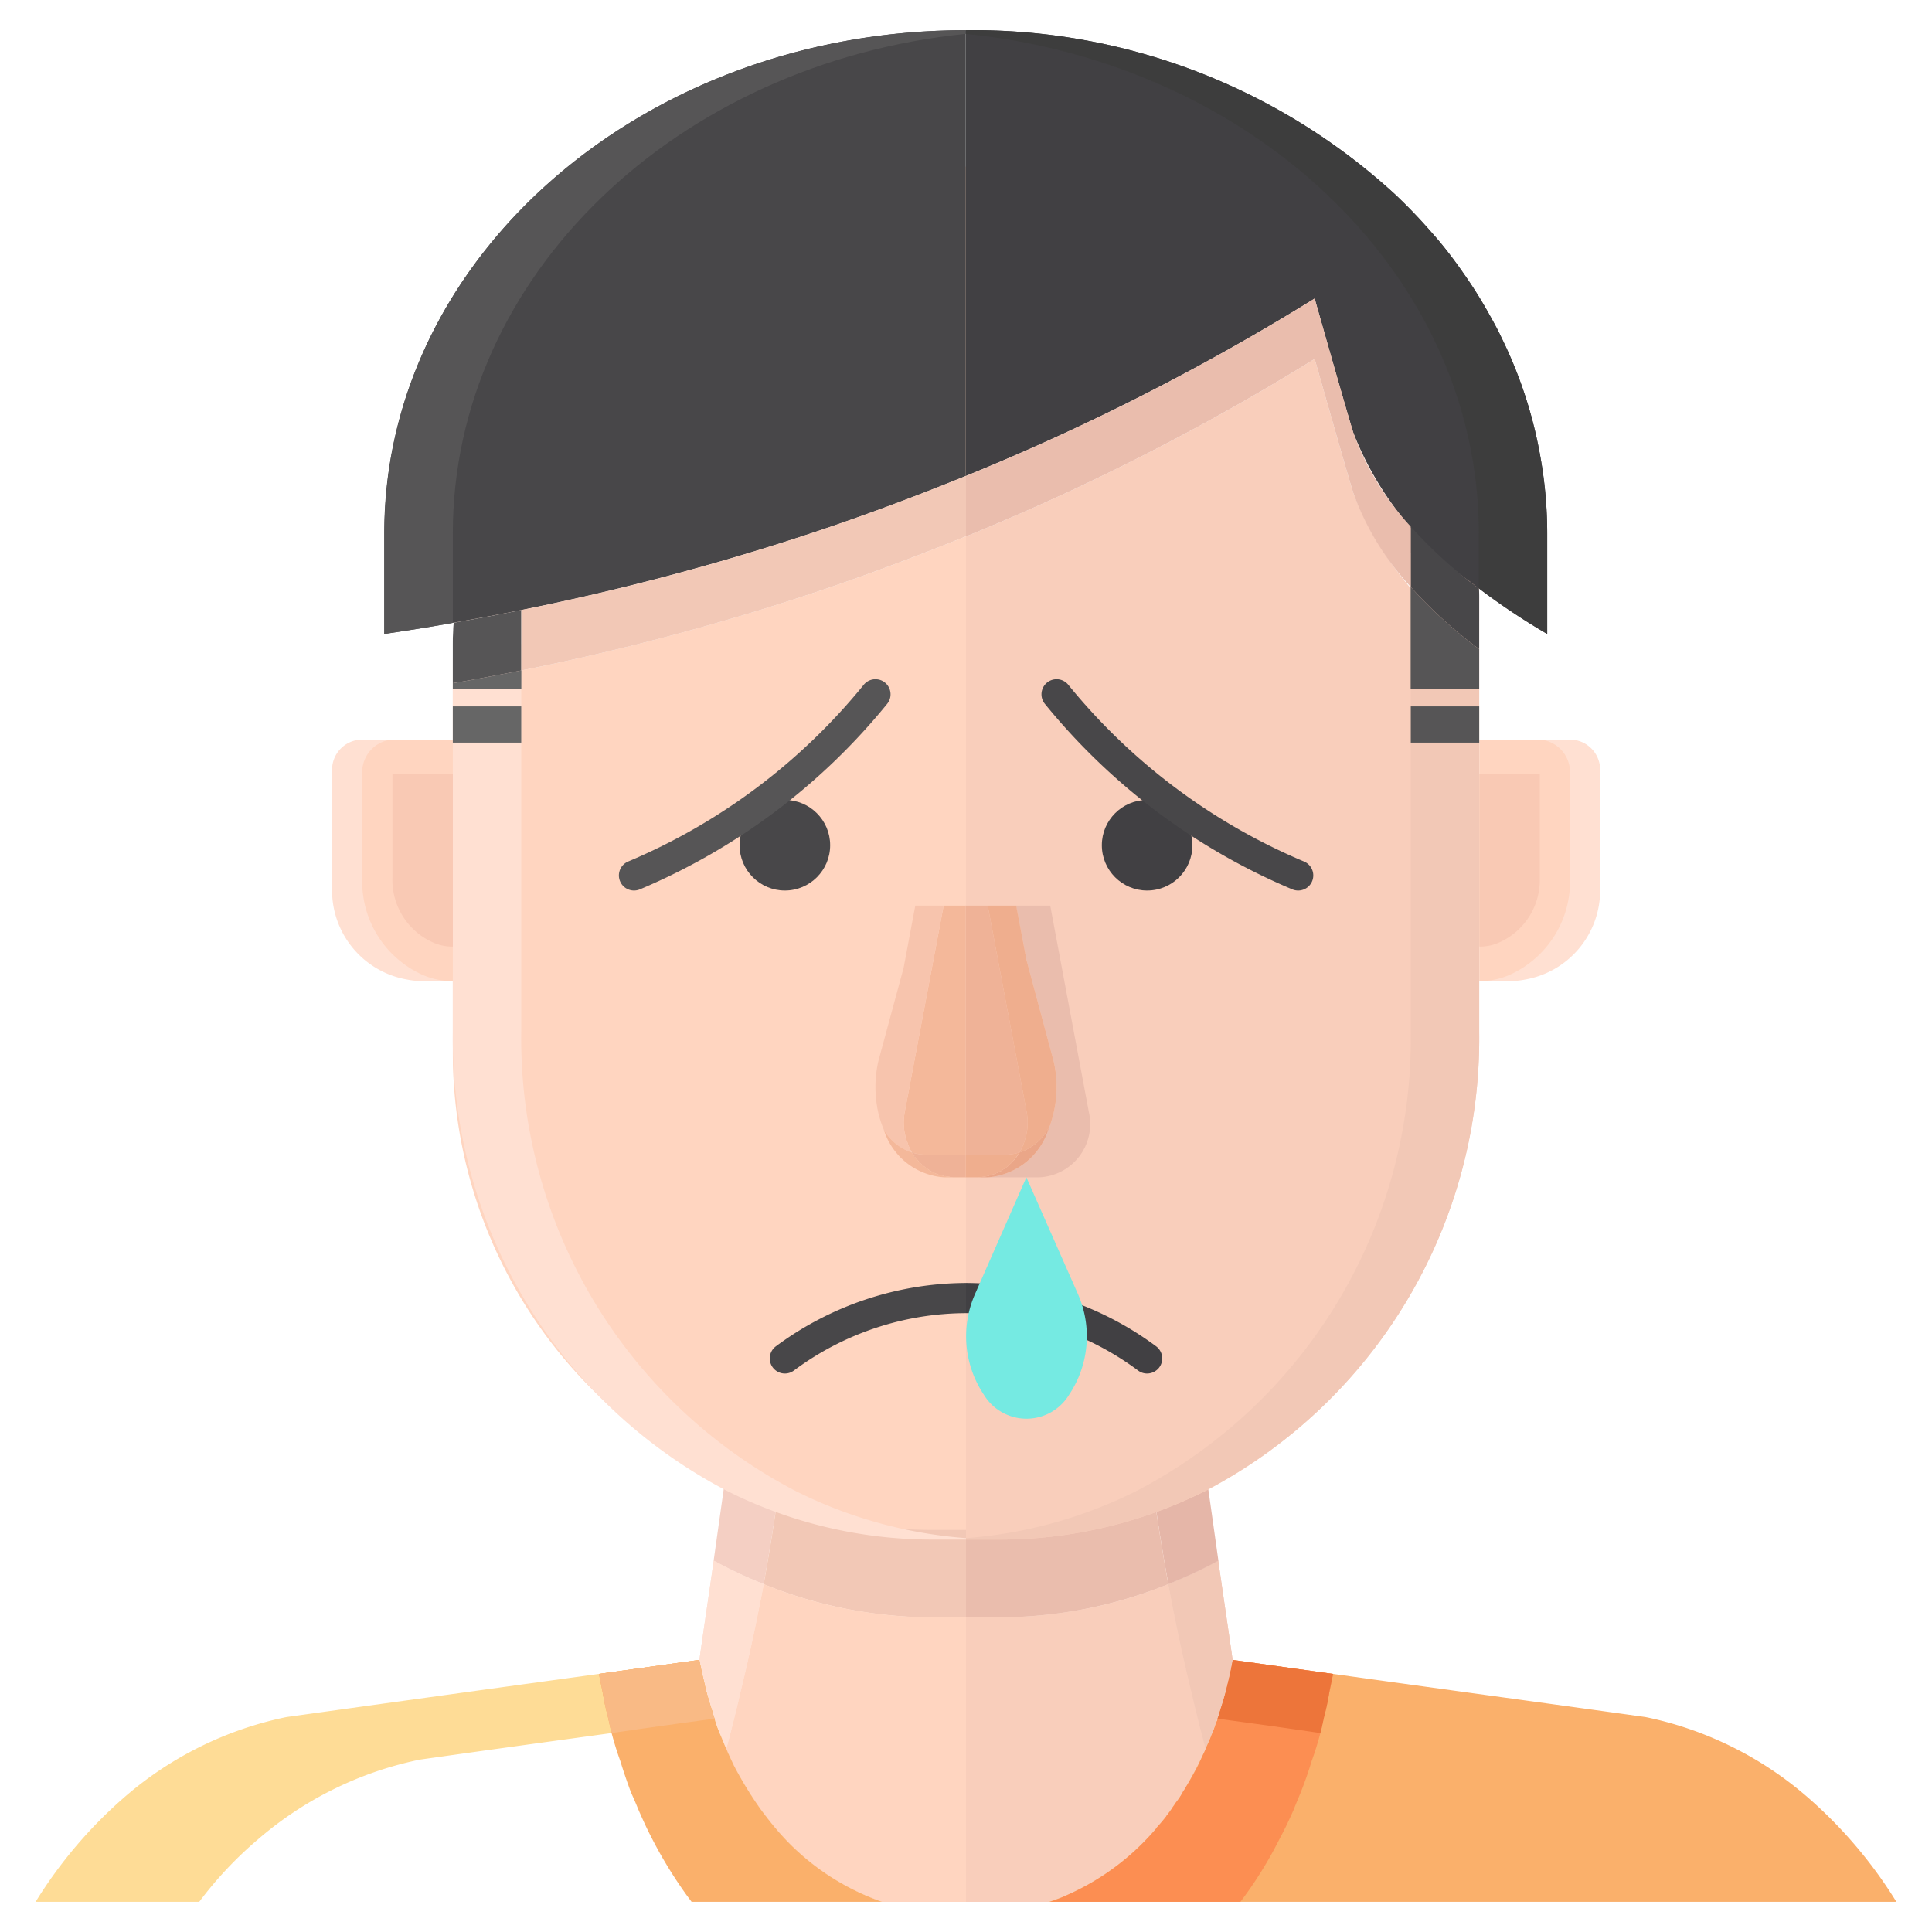 <?xml version="1.0" encoding="UTF-8" standalone="no"?>
<svg
   xmlns:dc="http://purl.org/dc/elements/1.1/"
   xmlns:cc="http://creativecommons.org/ns#"
   xmlns:rdf="http://www.w3.org/1999/02/22-rdf-syntax-ns#"
   xmlns:svg="http://www.w3.org/2000/svg"
   xmlns="http://www.w3.org/2000/svg"
   xmlns:sodipodi="http://sodipodi.sourceforge.net/DTD/sodipodi-0.dtd"
   xmlns:inkscape="http://www.inkscape.org/namespaces/inkscape"
   viewBox="0 0 64 64"
   version="1.1"
   id="svg167"
   sodipodi:docname="svg8.svg"
   inkscape:version="0.92.5 (2060ec1f9f, 2020-04-08)">
  <defs
     id="defs171" />
  <sodipodi:namedview
     pagecolor="#ffffff"
     bordercolor="#666666"
     borderopacity="1"
     objecttolerance="10"
     gridtolerance="10"
     guidetolerance="10"
     inkscape:pageopacity="0"
     inkscape:pageshadow="2"
     inkscape:window-width="1600"
     inkscape:window-height="873"
     id="namedview169"
     showgrid="false"
     inkscape:zoom="3.6875"
     inkscape:cx="32"
     inkscape:cy="32"
     inkscape:window-x="0"
     inkscape:window-y="27"
     inkscape:window-maximized="1"
     inkscape:current-layer="svg167" />
  <title
     id="title2" />
  <path
     inkscape:connector-curvature="0"
     id="path4"
     style="fill:#ffd5c0"
     d="M 32,53.58 V 63 h -2.78 a 8.066,8.066 0 0 1 -3.53,-2.44 c -0.17,-0.2 -0.33,-0.41 -0.48,-0.61 A 12.588,12.588 0 0 1 24.32,58.5 c -0.09,-0.19 -0.18,-0.38 -0.26,-0.57 0.14,-0.53 0.31,-1.18 0.47,-1.9 0.27,-1.07 0.53,-2.31 0.77,-3.55 a 14.6,14.6 0 0 0 3.39,0.93 14.849,14.849 0 0 0 2.21,0.17 z" />
  <path
     inkscape:connector-curvature="0"
     id="path6"
     style="fill:#ffd5c0"
     d="m 32,49.346 v 4.23 h -1.1 a 14.977,14.977 0 0 1 -5.6,-1.1 c 0.232,-1.269 0.453,-2.665 0.64,-4.187 a 11.861,11.861 0 0 0 2.75,0.846 11.465,11.465 0 0 0 2.209,0.211 z" />
  <path
     inkscape:connector-curvature="0"
     id="path8"
     style="fill:#ffe0d2"
     d="m 25.3,52.476 c -0.232,1.241 -0.5,2.482 -0.762,3.553 -0.166,0.719 -0.332,1.368 -0.475,1.9 -0.066,-0.155 -0.133,-0.31 -0.188,-0.452 -0.1,-0.253 -0.188,-0.493 -0.254,-0.719 -0.1,-0.3 -0.177,-0.564 -0.243,-0.817 -0.022,-0.1 -0.044,-0.2 -0.066,-0.282 -0.066,-0.282 -0.111,-0.508 -0.144,-0.677 0.155,-1.1 0.32,-2.186 0.475,-3.285 a 15.075,15.075 0 0 0 1.657,0.779 z" />
  <path
     inkscape:connector-curvature="0"
     id="path10"
     style="fill:#f4cfc3"
     d="m 25.937,48.289 c -0.187,1.522 -0.408,2.918 -0.64,4.187 A 15.075,15.075 0 0 1 23.64,51.7 c 0.2,-1.424 0.4,-2.848 0.607,-4.272 a 10.467,10.467 0 0 0 1.061,0.578 4.239,4.239 0 0 0 0.629,0.283 z" />
  <path
     inkscape:connector-curvature="0"
     id="path12"
     style="fill:#f2c8b6"
     d="m 32,49.346 v 4.23 h -1.1 a 14.977,14.977 0 0 1 -5.6,-1.1 c 0.232,-1.269 0.453,-2.665 0.64,-4.187 a 11.861,11.861 0 0 0 2.75,0.846 11.465,11.465 0 0 0 2.209,0.211 z" />
  <path
     inkscape:connector-curvature="0"
     id="path14"
     style="fill:#f9cebb"
     d="m 39.94,57.92 v 0.01 a 1.417,1.417 0 0 1 -0.08,0.18 c -0.06,0.13 -0.12,0.27 -0.19,0.41 a 1.983,1.983 0 0 1 -0.11,0.2 c -0.04,0.07 -0.08,0.14 -0.12,0.2 -0.05,0.1 -0.11,0.2 -0.17,0.3 a 0.489,0.489 0 0 1 -0.07,0.11 3.622,3.622 0 0 1 -0.27,0.41 v 0.01 l -0.03,0.03 c -0.03,0.05 -0.06,0.09 -0.09,0.14 0,0.01 -0.01,0.02 -0.02,0.03 a 0.763,0.763 0 0 1 -0.08,0.11 0.55,0.55 0 0 1 -0.07,0.09 v 0.01 q -0.15,0.2 -0.33,0.39 v 0.01 a 8.238,8.238 0 0 1 -2.97,2.22 1.877,1.877 0 0 1 -0.3,0.12 2.773,2.773 0 0 1 -0.26,0.1 H 32 v -9.42 h 1.1 a 14.849,14.849 0 0 0 2.21,-0.17 14.6,14.6 0 0 0 3.39,-0.93 c 0.24,1.24 0.5,2.48 0.77,3.55 0.16,0.72 0.33,1.36 0.47,1.89 z" />
  <path
     inkscape:connector-curvature="0"
     id="path16"
     style="fill:#ffd5c0"
     d="m 32,49.346 v 4.23 h 1.1 a 14.977,14.977 0 0 0 5.6,-1.1 c -0.232,-1.269 -0.453,-2.665 -0.641,-4.187 a 11.853,11.853 0 0 1 -2.749,0.846 11.465,11.465 0 0 1 -2.209,0.211 z" />
  <path
     inkscape:connector-curvature="0"
     id="path18"
     style="fill:#f2c8b6"
     d="m 38.7,52.476 c 0.232,1.241 0.5,2.482 0.762,3.553 0.166,0.719 0.331,1.368 0.475,1.9 0.066,-0.155 0.133,-0.31 0.188,-0.452 0.1,-0.253 0.188,-0.493 0.254,-0.719 0.1,-0.3 0.176,-0.564 0.243,-0.817 0.022,-0.1 0.044,-0.2 0.066,-0.282 0.066,-0.282 0.11,-0.508 0.144,-0.677 -0.155,-1.1 -0.321,-2.186 -0.475,-3.285 A 15.162,15.162 0 0 1 38.7,52.476 Z" />
  <path
     inkscape:connector-curvature="0"
     id="path20"
     style="fill:#ffd5c0"
     d="M 32,53.58 V 63 h -2.78 a 8.066,8.066 0 0 1 -3.53,-2.44 c -0.17,-0.2 -0.33,-0.41 -0.48,-0.61 A 12.588,12.588 0 0 1 24.32,58.5 c -0.09,-0.19 -0.18,-0.38 -0.26,-0.57 0.14,-0.53 0.31,-1.18 0.47,-1.9 0.27,-1.07 0.53,-2.31 0.77,-3.55 a 14.6,14.6 0 0 0 3.39,0.93 14.849,14.849 0 0 0 2.21,0.17 z" />
  <path
     inkscape:connector-curvature="0"
     id="path22"
     style="fill:#ffe0d2"
     d="m 25.3,52.476 c -0.232,1.241 -0.5,2.482 -0.762,3.553 -0.166,0.719 -0.332,1.368 -0.475,1.9 -0.066,-0.155 -0.133,-0.31 -0.188,-0.452 -0.1,-0.253 -0.188,-0.493 -0.254,-0.719 -0.1,-0.3 -0.177,-0.564 -0.243,-0.817 -0.022,-0.1 -0.044,-0.2 -0.066,-0.282 -0.066,-0.282 -0.111,-0.508 -0.144,-0.677 0.155,-1.1 0.32,-2.186 0.475,-3.285 a 15.075,15.075 0 0 0 1.657,0.779 z" />
  <path
     inkscape:connector-curvature="0"
     id="path24"
     style="fill:#f9cebb"
     d="m 39.94,57.92 v 0.01 a 1.417,1.417 0 0 1 -0.08,0.18 c -0.06,0.13 -0.12,0.27 -0.19,0.41 a 1.983,1.983 0 0 1 -0.11,0.2 c -0.04,0.07 -0.08,0.14 -0.12,0.2 -0.05,0.1 -0.11,0.2 -0.17,0.3 a 0.489,0.489 0 0 1 -0.07,0.11 3.622,3.622 0 0 1 -0.27,0.41 v 0.01 l -0.03,0.03 c -0.03,0.05 -0.06,0.09 -0.09,0.14 0,0.01 -0.01,0.02 -0.02,0.03 a 0.763,0.763 0 0 1 -0.08,0.11 0.55,0.55 0 0 1 -0.07,0.09 v 0.01 q -0.15,0.2 -0.33,0.39 v 0.01 a 8.238,8.238 0 0 1 -2.97,2.22 1.877,1.877 0 0 1 -0.3,0.12 2.773,2.773 0 0 1 -0.26,0.1 H 32 v -9.42 h 1.1 a 14.849,14.849 0 0 0 2.21,-0.17 14.6,14.6 0 0 0 3.39,-0.93 c 0.24,1.24 0.5,2.48 0.77,3.55 0.16,0.72 0.33,1.36 0.47,1.89 z" />
  <path
     inkscape:connector-curvature="0"
     id="path26"
     style="fill:#f2c8b6"
     d="m 38.7,52.476 c 0.232,1.241 0.5,2.482 0.762,3.553 0.166,0.719 0.331,1.368 0.475,1.9 0.066,-0.155 0.133,-0.31 0.188,-0.452 0.1,-0.253 0.188,-0.493 0.254,-0.719 0.1,-0.3 0.176,-0.564 0.243,-0.817 0.022,-0.1 0.044,-0.2 0.066,-0.282 0.066,-0.282 0.11,-0.508 0.144,-0.677 -0.155,-1.1 -0.321,-2.186 -0.475,-3.285 A 15.162,15.162 0 0 1 38.7,52.476 Z" />
  <path
     inkscape:connector-curvature="0"
     id="path28"
     style="fill:#e5b6a8"
     d="m 38.063,48.289 c 0.188,1.522 0.409,2.918 0.641,4.187 a 15.162,15.162 0 0 0 1.657,-0.775 c -0.2,-1.424 -0.4,-2.848 -0.608,-4.272 a 10.452,10.452 0 0 1 -1.06,0.578 4.249,4.249 0 0 1 -0.63,0.282 z" />
  <path
     inkscape:connector-curvature="0"
     id="path30"
     style="fill:#eabdad"
     d="m 32,49.346 v 4.23 h 1.1 a 14.977,14.977 0 0 0 5.6,-1.1 c -0.232,-1.269 -0.453,-2.665 -0.641,-4.187 a 11.853,11.853 0 0 1 -2.749,0.846 11.465,11.465 0 0 1 -2.209,0.211 z" />
  <path
     inkscape:connector-curvature="0"
     id="path32"
     style="fill:#3f51b5;fill-opacity:0"
     d="M 29.22,63 H 1.18 a 15.087,15.087 0 0 1 2.97,-3.49 11.808,11.808 0 0 1 5.34,-2.63 q 5.175,-0.72 10.35,-1.43 c 1.1,-0.15 2.22,-0.31 3.32,-0.46 0.04,0.17 0.08,0.39 0.15,0.67 0.02,0.09 0.04,0.19 0.06,0.28 0.07,0.26 0.15,0.53 0.25,0.82 a 0.845,0.845 0 0 0 0.05,0.17 4.61,4.61 0 0 0 0.2,0.55 c 0.06,0.14 0.12,0.3 0.19,0.45 0.08,0.19 0.17,0.38 0.26,0.57 a 12.588,12.588 0 0 0 0.89,1.45 c 0.15,0.2 0.31,0.41 0.48,0.61 A 8.066,8.066 0 0 0 29.22,63 Z" />
  <path
     inkscape:connector-curvature="0"
     id="path34"
     style="fill:#fab06b"
     d="M 62.82,63 H 34.75 c 0.09,-0.03 0.19,-0.06 0.29,-0.1 a 1.877,1.877 0 0 0 0.3,-0.12 8.238,8.238 0 0 0 2.97,-2.22 v -0.01 q 0.18,-0.195 0.33,-0.39 v -0.01 a 0.55,0.55 0 0 0 0.07,-0.09 0.763,0.763 0 0 0 0.08,-0.11 c 0.01,-0.01 0.02,-0.02 0.02,-0.03 0.03,-0.05 0.06,-0.09 0.09,-0.14 l 0.03,-0.03 v -0.01 a 2.408,2.408 0 0 0 0.27,-0.41 0.489,0.489 0 0 0 0.07,-0.11 c 0.06,-0.1 0.12,-0.2 0.17,-0.3 0.16,-0.27 0.29,-0.54 0.42,-0.81 a 1.417,1.417 0 0 0 0.08,-0.18 v -0.01 c 0.07,-0.16 0.14,-0.3 0.19,-0.44 a 3.439,3.439 0 0 0 0.14,-0.37 0.142,0.142 0 0 0 0.02,-0.06 0.355,0.355 0 0 0 0.04,-0.09 v -0.03 h 0.01 c 0.04,-0.11 0.07,-0.22 0.1,-0.33 0.08,-0.23 0.14,-0.44 0.19,-0.64 v -0.02 a 9.175,9.175 0 0 0 0.21,-0.95 c 1.1,0.15 2.22,0.31 3.32,0.46 3.44,0.48 6.9,0.95 10.35,1.43 a 11.808,11.808 0 0 1 5.34,2.63 15.087,15.087 0 0 1 2.97,3.49 z" />
  <path
     inkscape:connector-curvature="0"
     id="path36"
     style="fill:#fedc96"
     d="m 23.67,56.93 -1.7,0.24 c -0.57,0.07 -1.14,0.15 -1.71,0.23 v 0.01 c -2.12,0.29 -4.23,0.58 -6.35,0.88 A 11.835,11.835 0 0 0 8.56,60.92 12.8,12.8 0 0 0 6.6,63 H 1.18 a 15.087,15.087 0 0 1 2.97,-3.49 11.808,11.808 0 0 1 5.34,-2.63 q 5.175,-0.72 10.35,-1.43 c 1.1,-0.15 2.22,-0.31 3.32,-0.46 0.04,0.17 0.08,0.39 0.15,0.67 0.02,0.09 0.04,0.19 0.06,0.28 0.07,0.26 0.15,0.53 0.25,0.82 a 0.845,0.845 0 0 0 0.05,0.17 z" />
  <path
     inkscape:connector-curvature="0"
     id="path38"
     style="fill:#febd73"
     d="m 23.673,56.932 c -1.137,0.155 -2.275,0.31 -3.412,0.479 l -0.033,-0.127 -0.089,-0.409 a 8.085,8.085 0 0 1 -0.177,-0.832 l -0.121,-0.592 3.324,-0.465 c 0.033,0.169 0.078,0.4 0.144,0.677 0.022,0.084 0.044,0.183 0.066,0.282 0.066,0.253 0.144,0.521 0.243,0.817 a 1.019,1.019 0 0 0 0.055,0.17 z" />
  <path
     inkscape:connector-curvature="0"
     id="path40"
     style="fill:#fab06b"
     d="m 29.22,63 h -6.31 l -0.15,-0.2 a 14.747,14.747 0 0 1 -1.22,-2.01 c -0.11,-0.21 -0.26,-0.54 -0.4,-0.86 -0.07,-0.18 -0.16,-0.38 -0.24,-0.56 -0.13,-0.35 -0.25,-0.7 -0.35,-1.03 -0.12,-0.33 -0.21,-0.63 -0.29,-0.93 V 57.4 c -0.01,-0.04 -0.02,-0.07 -0.03,-0.12 l -0.09,-0.4 C 20.05,56.54 20,56.27 19.96,56.04 l -0.12,-0.59 c 1.1,-0.15 2.22,-0.31 3.32,-0.46 0.04,0.17 0.08,0.39 0.15,0.67 0.02,0.09 0.04,0.19 0.06,0.28 0.07,0.26 0.15,0.53 0.25,0.82 a 0.845,0.845 0 0 0 0.05,0.17 4.61,4.61 0 0 0 0.2,0.55 c 0.06,0.14 0.12,0.3 0.19,0.45 0.08,0.19 0.17,0.38 0.26,0.57 a 12.588,12.588 0 0 0 0.89,1.45 c 0.15,0.2 0.31,0.41 0.48,0.61 A 8.066,8.066 0 0 0 29.22,63 Z" />
  <path
     inkscape:connector-curvature="0"
     id="path42"
     style="fill:#f9ba85"
     d="m 23.673,56.932 c -1.137,0.155 -2.275,0.31 -3.412,0.479 l -0.033,-0.127 -0.089,-0.409 a 8.085,8.085 0 0 1 -0.177,-0.832 l -0.121,-0.592 3.324,-0.465 c 0.033,0.169 0.078,0.4 0.144,0.677 0.022,0.084 0.044,0.183 0.066,0.282 0.066,0.253 0.144,0.521 0.243,0.817 a 1.019,1.019 0 0 0 0.055,0.17 z" />
  <path
     inkscape:connector-curvature="0"
     id="path44"
     style="fill:#fc8e52"
     d="m 44.16,55.45 -0.12,0.59 c -0.04,0.23 -0.09,0.5 -0.18,0.84 l -0.09,0.4 c -0.01,0.05 -0.02,0.08 -0.03,0.12 v 0.01 c -0.08,0.3 -0.17,0.6 -0.29,0.93 -0.1,0.33 -0.22,0.68 -0.36,1.03 -0.07,0.18 -0.16,0.38 -0.24,0.59 -0.13,0.29 -0.28,0.62 -0.45,0.93 A 13.367,13.367 0 0 1 41.24,62.8 L 41.09,63 h -6.31 a 5.851,5.851 0 0 0 0.56,-0.22 8.238,8.238 0 0 0 2.97,-2.22 v -0.01 q 0.18,-0.195 0.33,-0.39 v -0.01 a 0.55,0.55 0 0 0 0.07,-0.09 0.763,0.763 0 0 0 0.08,-0.11 c 0.01,-0.01 0.02,-0.02 0.02,-0.03 0.04,-0.06 0.08,-0.11 0.12,-0.17 0.01,0 0,-0.01 0,-0.01 a 2.408,2.408 0 0 0 0.27,-0.41 0.489,0.489 0 0 0 0.07,-0.11 c 0.15,-0.24 0.28,-0.47 0.4,-0.7 0.07,-0.14 0.13,-0.28 0.19,-0.41 a 1.417,1.417 0 0 0 0.08,-0.18 c 0.07,-0.16 0.14,-0.31 0.19,-0.45 a 3.439,3.439 0 0 0 0.14,-0.37 l 0.06,-0.15 v -0.01 c 0,-0.01 0,-0.01 0.01,-0.02 0.04,-0.11 0.07,-0.22 0.1,-0.33 0.08,-0.23 0.14,-0.44 0.19,-0.64 v -0.02 a 9.175,9.175 0 0 0 0.21,-0.95 c 1.1,0.15 2.22,0.31 3.32,0.46 z" />
  <path
     inkscape:connector-curvature="0"
     id="path46"
     style="fill:#3f51b5;fill-opacity:0"
     d="M 62.82,63 H 57.4 A 12.8,12.8 0 0 0 55.44,60.92 11.835,11.835 0 0 0 50.09,58.29 C 47.97,57.99 45.86,57.7 43.74,57.41 V 57.4 C 43.17,57.32 42.6,57.24 42.03,57.17 l -1.69,-0.24 h -0.01 a 0.845,0.845 0 0 0 0.05,-0.17 c 0.02,-0.06 0.04,-0.11 0.06,-0.16 0.08,-0.23 0.14,-0.44 0.19,-0.64 v -0.02 c 0.02,-0.09 0.04,-0.19 0.06,-0.28 0.07,-0.28 0.11,-0.5 0.15,-0.67 1.1,0.15 2.22,0.31 3.32,0.46 3.44,0.48 6.9,0.95 10.35,1.43 a 11.808,11.808 0 0 1 5.34,2.63 15.087,15.087 0 0 1 2.97,3.49 z" />
  <path
     inkscape:connector-curvature="0"
     id="path48"
     style="fill:#ed753a"
     d="m 40.327,56.932 c 1.138,0.155 2.276,0.31 3.413,0.479 l 0.033,-0.127 0.089,-0.409 a 7.787,7.787 0 0 0 0.176,-0.832 l 0.122,-0.592 -3.324,-0.465 c -0.034,0.169 -0.078,0.4 -0.144,0.677 -0.022,0.084 -0.044,0.183 -0.066,0.282 -0.067,0.253 -0.144,0.521 -0.243,0.817 a 0.939,0.939 0 0 1 -0.056,0.17 z" />
  <path
     inkscape:connector-curvature="0"
     id="path50"
     style="fill:#ffe0d2"
     d="m 52.007,24.5 a 1,1 0 0 1 1,1 v 4 a 3,3 0 0 1 -2.482,2.948 2.623,2.623 0 0 1 -0.518,0.052 h -1 v -8 z" />
  <path
     inkscape:connector-curvature="0"
     id="path52"
     style="fill:#ffd5c0"
     d="m 49.007,24.5 v 8 a 2.469,2.469 0 0 0 1,-0.206 3.39,3.39 0 0 0 2,-3.223 v -3.428 a 1.082,1.082 0 0 0 -1,-1.143 z" />
  <path
     inkscape:connector-curvature="0"
     id="path54"
     style="fill:#f9c9b4"
     d="m 49.007,31.357 a 1.559,1.559 0 0 0 0.639,-0.129 2.267,2.267 0 0 0 1.361,-2.157 v -3.428 h -2 z" />
  <path
     inkscape:connector-curvature="0"
     id="path56"
     style="fill:#ffd5c0"
     d="m 32,5.52 v 10.25 h -0.01 c -1.61,0.65 -3.32,1.3 -5.13,1.9 A 81.769,81.769 0 0 1 15.3,20.58 c -0.09,0.02 -0.18,0.03 -0.27,0.05 A 15.816,15.816 0 0 1 30.87,5.52 Z" />
  <path
     inkscape:connector-curvature="0"
     id="path58"
     style="fill:#ffd5c0"
     d="M 31.99,17.77 H 32 V 50.68 H 30.87 A 15.976,15.976 0 0 1 24.04,49.14 15.785,15.785 0 0 1 15,34.87 V 22.63 c 0.1,-0.02 0.2,-0.03 0.3,-0.05 a 81.769,81.769 0 0 0 11.56,-2.91 c 1.81,-0.6 3.52,-1.25 5.13,-1.9 z" />
  <path
     inkscape:connector-curvature="0"
     id="path60"
     style="fill:#ffe0d2"
     d="M 26.311,49.368 A 15.084,15.084 0 0 0 32,50.952 V 51 H 30.867 A 15.121,15.121 0 0 1 24.044,49.368 16.888,16.888 0 0 1 15,34.2 V 21.8 c 0.1,-0.024 0.2,-0.036 0.306,-0.06 0.635,-0.12 1.292,-0.252 1.961,-0.408 V 34.2 a 16.888,16.888 0 0 0 9.044,15.168 z" />
  <path
     inkscape:connector-curvature="0"
     id="path62"
     style="fill:#f9cebb"
     d="M 43.55,9.89 A 77.1,77.1 0 0 1 32,15.77 V 3 h 1.13 c 8.22,0 14.99,6.62 15.79,15.11 a 12.5,12.5 0 0 1 0.07,1.38 c -0.12,-0.08 -0.21,-0.16 -0.31,-0.23 a 11.005,11.005 0 0 1 -3.85,-4.93 c 0,0 -0.09,-0.25 -1.28,-4.44 z" />
  <path
     inkscape:connector-curvature="0"
     id="path64"
     style="fill:#f9cebb"
     d="M 49,21.5 V 34.2 A 16.925,16.925 0 0 1 39.97,49.37 15.221,15.221 0 0 1 33.13,51 H 32 V 17.77 a 77.1,77.1 0 0 0 11.55,-5.88 c 1.19,4.19 1.28,4.44 1.28,4.44 a 11.005,11.005 0 0 0 3.85,4.93 c 0.1,0.07 0.19,0.15 0.31,0.23 z" />
  <path
     inkscape:connector-curvature="0"
     id="path66"
     style="fill:#f2c8b6"
     d="M 49,20.568 V 34.2 A 16.886,16.886 0 0 1 39.956,49.368 15.12,15.12 0 0 1 33.134,51 H 32 V 50.952 A 15.089,15.089 0 0 0 37.69,49.368 16.888,16.888 0 0 0 46.734,34.2 V 19.8 c 0,-0.132 0,-0.276 -0.012,-0.408 -0.011,-0.384 -0.034,-0.78 -0.068,-1.152 a 14.664,14.664 0 0 0 2.04,2.076 C 48.8,20.4 48.887,20.484 49,20.568 Z" />
  <path
     inkscape:connector-curvature="0"
     id="path68"
     style="fill:#ddb3a6"
     d="m 49,19.8 v 0.768 C 48.887,20.484 48.8,20.4 48.694,20.316 a 14.664,14.664 0 0 1 -2.04,-2.076 17.072,17.072 0 0 0 -0.566,-3.168 14.361,14.361 0 0 0 2.606,2.844 c 0.08,0.06 0.136,0.12 0.216,0.18 0.011,0.1 0.022,0.2 0.034,0.312 a 2.546,2.546 0 0 1 0.022,0.3 c 0.012,0.228 0.023,0.456 0.023,0.684 C 49,19.524 49,19.668 49,19.8 Z" />
  <path
     inkscape:connector-curvature="0"
     id="path70"
     style="fill:#eabdad"
     d="m 48.375,19.731 a 2.241,2.241 0 0 1 0.022,0.282 c -0.011,-0.1 -0.022,-0.2 -0.033,-0.294 z" />
  <path
     inkscape:connector-curvature="0"
     id="path72"
     style="fill:#ffe0d2"
     d="m 12,24.5 a 1,1 0 0 0 -1,1 v 4 A 3,3 0 0 0 13.483,32.448 2.605,2.605 0 0 0 14,32.5 h 1 v -8 z" />
  <path
     inkscape:connector-curvature="0"
     id="path74"
     style="fill:#ffd5c0"
     d="m 15,24.5 v 8 A 2.469,2.469 0 0 1 14,32.294 3.39,3.39 0 0 1 12,29.071 V 25.643 A 1.082,1.082 0 0 1 13,24.5 Z" />
  <path
     inkscape:connector-curvature="0"
     id="path76"
     style="fill:#f9c9b4"
     d="M 15,31.357 A 1.554,1.554 0 0 1 14.362,31.228 2.266,2.266 0 0 1 13,29.071 v -3.428 h 2 z" />
  <rect
     id="rect78"
     y="23.4"
     x="46.734"
     width="2.267"
     style="fill:#565556"
     height="1.2" />
  <path
     inkscape:connector-curvature="0"
     id="path80"
     style="fill:#565556"
     d="M 48.99,21.49 49,21.5 v 1.31 h -2.27 v -3.37 a 15.23,15.23 0 0 0 1.95,1.82 c 0.1,0.07 0.19,0.15 0.31,0.23 z" />
  <rect
     id="rect82"
     y="23.4"
     x="15"
     width="2.267"
     style="fill:#666666"
     height="1.2" />
  <path
     inkscape:connector-curvature="0"
     id="path84"
     style="fill:#666666"
     d="m 17.27,22.21 v 0.6 H 15 v -0.18 c 0.1,-0.02 0.2,-0.03 0.3,-0.05 0.64,-0.11 1.3,-0.24 1.97,-0.37 z" />
  <path
     inkscape:connector-curvature="0"
     id="path86"
     style="fill:#484749"
     d="m 31.992,1 v 14.767 c -1.609,0.655 -3.32,1.3 -5.132,1.9 A 82.231,82.231 0 0 1 15.3,20.578 c -0.9,0.166 -1.745,0.3 -2.572,0.422 V 17.667 C 12.731,8.467 21.365,1 31.992,1 Z" />
  <path
     inkscape:connector-curvature="0"
     id="path88"
     style="fill:#565556"
     d="M 31.992,1 V 1.122 C 22.43,2.089 15,9.133 15,17.667 v 2.966 C 14.218,20.778 13.471,20.889 12.734,21 V 17.667 C 12.731,8.467 21.365,1 31.992,1 Z" />
  <path
     inkscape:connector-curvature="0"
     id="path90"
     style="fill:#414043"
     d="M 51.253,17.667 V 21 a 22.415,22.415 0 0 1 -2.266,-1.511 c -0.113,-0.078 -0.2,-0.156 -0.306,-0.233 a 11.007,11.007 0 0 1 -3.852,-4.923 c 0,0 -0.091,-0.255 -1.28,-4.444 A 77.26,77.26 0 0 1 31.992,15.767 V 1 a 20.658,20.658 0 0 1 14.253,5.467 c 0.408,0.4 0.8,0.811 1.179,1.233 0.379,0.422 0.713,0.867 1.042,1.333 0.329,0.466 0.612,0.923 0.884,1.411 0.136,0.245 0.272,0.489 0.385,0.734 a 14.616,14.616 0 0 1 1.292,3.955 14.378,14.378 0 0 1 0.226,2.534 z" />
  <path
     inkscape:connector-curvature="0"
     id="path92"
     style="fill:#3d3d3d"
     d="M 51.253,17.667 V 21 A 22.415,22.415 0 0 1 48.987,19.489 V 17.667 C 48.987,9.133 41.555,2.089 31.992,1.122 V 1 a 20.658,20.658 0 0 1 14.253,5.467 15.341,15.341 0 0 1 1.179,1.233 13.412,13.412 0 0 1 1.042,1.333 14.352,14.352 0 0 1 0.884,1.411 c 0.136,0.245 0.272,0.489 0.385,0.734 a 14.616,14.616 0 0 1 1.292,3.955 14.378,14.378 0 0 1 0.226,2.534 z" />
  <path
     inkscape:connector-curvature="0"
     id="path94"
     style="fill:#565556"
     d="m 17.27,20.21 v 2 c -0.67,0.13 -1.33,0.26 -1.97,0.37 -0.1,0.02 -0.2,0.03 -0.3,0.05 v -1.31 c 0,-0.12 0,-0.26 0.01,-0.38 0,-0.1 0.01,-0.21 0.02,-0.31 0.09,-0.02 0.18,-0.03 0.27,-0.05 0.64,-0.11 1.3,-0.24 1.97,-0.37 z" />
  <path
     inkscape:connector-curvature="0"
     id="path96"
     style="fill:#f2c8b6"
     d="m 32,15.77 v 2 h -0.01 c -1.61,0.65 -3.32,1.3 -5.13,1.9 a 81.077,81.077 0 0 1 -9.59,2.54 v -2 a 81.077,81.077 0 0 0 9.59,-2.54 c 1.81,-0.6 3.52,-1.25 5.13,-1.9 z" />
  <path
     inkscape:connector-curvature="0"
     id="path98"
     style="fill:#484749"
     d="m 49,19.8 v 1.7 l -0.01,-0.01 c -0.12,-0.08 -0.21,-0.16 -0.31,-0.23 a 15.23,15.23 0 0 1 -1.95,-1.82 v -2 a 15.23,15.23 0 0 0 1.95,1.82 c 0.1,0.07 0.19,0.15 0.31,0.23 C 49,19.59 49,19.7 49,19.8 Z" />
  <path
     inkscape:connector-curvature="0"
     id="path100"
     style="fill:#eabdad"
     d="m 46.73,17.44 v 2 a 9.173,9.173 0 0 1 -1.9,-3.11 c 0,0 -0.09,-0.25 -1.28,-4.44 A 77.1,77.1 0 0 1 32,17.77 v -2 A 77.1,77.1 0 0 0 43.55,9.89 c 1.19,4.19 1.28,4.44 1.28,4.44 a 9.173,9.173 0 0 0 1.9,3.11 z" />
  <path
     inkscape:connector-curvature="0"
     id="path102"
     style="fill:#414043"
     d="M 38.4,45.3 A 0.507,0.507 0 0 1 38,45.5 0.492,0.492 0 0 1 37.7,45.4 9.6,9.6 0 0 0 32,43.5 v -1 a 10.641,10.641 0 0 1 6.3,2.1 0.5,0.5 0 0 1 0.1,0.7 z" />
  <path
     inkscape:connector-curvature="0"
     id="path104"
     style="fill:#484749"
     d="m 32,42.5 v 1 a 9.6,9.6 0 0 0 -5.7,1.9 0.5,0.5 0 0 1 -0.6,-0.8 10.641,10.641 0 0 1 6.3,-2.1 z" />
  <circle
     id="circle106"
     style="fill:#484749"
     r="1.5"
     cy="28"
     cx="26" />
  <circle
     id="circle108"
     style="fill:#414043"
     r="1.5"
     cy="28"
     cx="38" />
  <path
     inkscape:connector-curvature="0"
     id="path110"
     style="fill:#75eae2"
     d="m 34,39 1.716,3.885 a 3.477,3.477 0 0 1 -0.3,3.316 v 0 a 1.652,1.652 0 0 1 -2.825,0 v 0 a 3.477,3.477 0 0 1 -0.3,-3.316 z" />
  <path
     inkscape:connector-curvature="0"
     id="path112"
     style="fill:#565556"
     d="m 21,29.5 a 0.5,0.5 0 0 1 -0.194,-0.96 20.123,20.123 0 0 0 7.806,-5.855 0.5,0.5 0 0 1 0.777,0.63 A 21.108,21.108 0 0 1 21.2,29.46 0.5,0.5 0 0 1 21,29.5 Z" />
  <path
     inkscape:connector-curvature="0"
     id="path114"
     style="fill:#484749"
     d="M 43,29.5 A 0.5,0.5 0 0 1 42.806,29.46 21.108,21.108 0 0 1 34.612,23.315 0.5,0.5 0 0 1 35.389,22.685 20.123,20.123 0 0 0 43.2,28.54 0.5,0.5 0 0 1 43,29.5 Z" />
  <path
     inkscape:connector-curvature="0"
     id="path116"
     style="fill:#eabdad"
     d="m 34.43,39 h -1.69 a 2.3,2.3 0 0 0 2.02,-1.68 c 0.01,-0.01 0.02,-0.02 0.02,-0.03 a 4.414,4.414 0 0 0 0.15,-0.55 3.766,3.766 0 0 0 -0.03,-1.6 L 34.02,31.86 34.01,31.83 33.67,30 h 1.12 l 1.28,6.84 A 1.767,1.767 0 0 1 34.43,39 Z" />
  <polygon
     id="polygon118"
     style="fill:#eabdad"
     points="33.67,30 34.01,31.83 33.66,30 " />
  <path
     inkscape:connector-curvature="0"
     id="path120"
     style="fill:#eabdad"
     d="m 33.77,38.18 a 0.01,0.01 0 0 1 -0.01,0.01 v -0.01 z" />
  <path
     inkscape:connector-curvature="0"
     id="path122"
     style="fill:#f4b89a"
     d="m 31.99,30 v 8.25 h -1.31 a 1.948,1.948 0 0 1 -0.25,-0.02 1.6,1.6 0 0 1 -0.21,-0.05 h -0.01 a 1.468,1.468 0 0 1 -0.15,-0.34 0.935,0.935 0 0 1 -0.07,-0.22 c -0.01,-0.05 -0.02,-0.09 -0.03,-0.14 a 1.972,1.972 0 0 1 0.01,-0.64 L 31.26,30 Z" />
  <path
     inkscape:connector-curvature="0"
     id="path124"
     style="fill:#f4b89a"
     d="m 30.21,38.18 h 0.01 v 0.01 a 0.01,0.01 0 0 1 -0.01,-0.01 z" />
  <path
     inkscape:connector-curvature="0"
     id="path126"
     style="fill:#f4b89a"
     d="m 30.28,38.28 c 0.01,0.01 0.02,0.03 0.03,0.04 v 0.01 A 0.01,0.01 0 0 0 30.3,38.32 c -0.01,-0.01 -0.01,-0.03 -0.02,-0.04 z" />
  <path
     inkscape:connector-curvature="0"
     id="path128"
     style="fill:#f4b89a"
     d="m 30.38,38.41 -0.05,-0.05 a 0.138,0.138 0 0 0 0.04,0.03 c 0,0.01 0,0.01 0.01,0.02 z" />
  <polygon
     id="polygon130"
     style="fill:#efb297"
     points="33.67,30 34.01,31.83 33.66,30 " />
  <path
     inkscape:connector-curvature="0"
     id="path132"
     style="fill:#efb297"
     d="m 33.99,37.63 c -0.01,0.03 -0.02,0.06 -0.03,0.1 a 1.79,1.79 0 0 1 -0.19,0.45 h -0.01 a 1.691,1.691 0 0 1 -0.45,0.07 H 31.99 V 30 h 0.73 l 1.29,6.84 a 1.9,1.9 0 0 1 -0.02,0.79 z" />
  <path
     inkscape:connector-curvature="0"
     id="path134"
     style="fill:#efb297"
     d="m 33.77,38.18 a 0.01,0.01 0 0 1 -0.01,0.01 v -0.01 z" />
  <path
     inkscape:connector-curvature="0"
     id="path136"
     style="fill:#f7c4ad"
     d="m 30.06,37.84 a 1.468,1.468 0 0 0 0.15,0.34 1.71,1.71 0 0 1 -0.93,-0.75 3.528,3.528 0 0 1 -0.22,-0.74 v -0.01 a 3.824,3.824 0 0 1 0.04,-1.54 l 0.82,-3.03 0.01,-0.03 0.39,-2.08 h 0.94 l -1.29,6.84 a 1.972,1.972 0 0 0 -0.01,0.64 c 0.01,0.05 0.02,0.09 0.03,0.14 a 0.626,0.626 0 0 0 0.07,0.22 z" />
  <path
     inkscape:connector-curvature="0"
     id="path138"
     style="fill:#727172"
     d="m 30.21,38.18 h 0.01 v 0.01 a 0.01,0.01 0 0 1 -0.01,-0.01 z" />
  <path
     inkscape:connector-curvature="0"
     id="path140"
     style="fill:#727172"
     d="m 30.28,38.28 c 0.01,0.01 0.02,0.03 0.03,0.04 v 0.01 A 0.01,0.01 0 0 0 30.3,38.32 c -0.01,-0.01 -0.01,-0.03 -0.02,-0.04 z" />
  <path
     inkscape:connector-curvature="0"
     id="path142"
     style="fill:#727172"
     d="m 30.38,38.41 -0.05,-0.05 a 0.138,0.138 0 0 0 0.04,0.03 c 0,0.01 0,0.01 0.01,0.02 z" />
  <path
     inkscape:connector-curvature="0"
     id="path144"
     style="fill:#efae8e"
     d="m 34.93,36.74 a 4.414,4.414 0 0 1 -0.15,0.55 c 0,0.01 -0.01,0.02 -0.02,0.03 a 1.707,1.707 0 0 1 -0.99,0.86 1.79,1.79 0 0 0 0.19,-0.45 c 0.01,-0.04 0.02,-0.07 0.03,-0.1 a 1.9,1.9 0 0 0 0.02,-0.79 L 32.72,30 h 0.94 l 0.35,1.83 0.01,0.03 0.88,3.28 a 3.766,3.766 0 0 1 0.03,1.6 z" />
  <path
     inkscape:connector-curvature="0"
     id="path146"
     style="fill:#727172"
     d="m 33.77,38.18 a 0.01,0.01 0 0 1 -0.01,0.01 v -0.01 z" />
  <path
     inkscape:connector-curvature="0"
     id="path148"
     style="fill:#efb297"
     d="M 31.99,38.25 V 39 H 31.62 A 0.554,0.554 0 0 1 31.44,38.98 H 31.4 c -0.01,0 -0.01,0 -0.02,-0.01 A 0.127,0.127 0 0 1 31.32,38.96 0.066,0.066 0 0 1 31.26,38.95 0.06,0.06 0 0 1 31.22,38.94 0.775,0.775 0 0 1 30.99,38.87 0.941,0.941 0 0 1 30.77,38.75 0.01,0.01 0 0 1 30.76,38.74 0.381,0.381 0 0 1 30.63,38.65 0.883,0.883 0 0 1 30.41,38.44 L 30.38,38.41 C 30.37,38.4 30.37,38.4 30.37,38.39 a 0.138,0.138 0 0 1 -0.04,-0.03 c 0,-0.01 -0.01,-0.02 -0.02,-0.03 V 38.32 C 30.3,38.31 30.29,38.29 30.28,38.28 l -0.02,-0.02 c -0.01,-0.02 -0.03,-0.05 -0.04,-0.07 v -0.01 a 1.6,1.6 0 0 0 0.21,0.05 1.948,1.948 0 0 0 0.25,0.02 z" />
  <path
     inkscape:connector-curvature="0"
     id="path150"
     style="fill:#efb297"
     d="m 30.22,38.18 v 0.01 a 0.01,0.01 0 0 1 -0.01,-0.01 z" />
  <path
     inkscape:connector-curvature="0"
     id="path152"
     style="fill:#efb297"
     d="M 30.31,38.32 H 30.3 c -0.01,-0.01 -0.01,-0.03 -0.02,-0.04 0.01,0.01 0.02,0.03 0.03,0.04 z" />
  <path
     inkscape:connector-curvature="0"
     id="path154"
     style="fill:#efb297"
     d="m 30.38,38.41 -0.05,-0.05 a 0.138,0.138 0 0 0 0.04,0.03 c 0,0.01 0,0.01 0.01,0.02 z" />
  <path
     inkscape:connector-curvature="0"
     id="path156"
     style="fill:#f4b89a"
     d="m 31.62,39 h -0.35 a 2.253,2.253 0 0 1 -1.99,-1.57 1.71,1.71 0 0 0 0.93,0.75 0.01,0.01 0 0 0 0.01,0.01 c 0.01,0.02 0.03,0.05 0.04,0.07 l 0.02,0.02 c 0.01,0.01 0.01,0.03 0.02,0.04 a 0.01,0.01 0 0 1 0.01,0.01 c 0.01,0.01 0.02,0.02 0.02,0.03 l 0.05,0.05 0.03,0.03 a 0.883,0.883 0 0 0 0.22,0.21 0.381,0.381 0 0 0 0.13,0.09 0.01,0.01 0 0 0 0.01,0.01 0.941,0.941 0 0 0 0.22,0.12 0.775,0.775 0 0 0 0.23,0.07 0.06,0.06 0 0 0 0.04,0.01 0.066,0.066 0 0 0 0.06,0.01 0.127,0.127 0 0 0 0.06,0.01 c 0.01,0.01 0.01,0.01 0.02,0.01 a 0.019,0.019 0 0 0 0.03,0 h 0.01 A 0.554,0.554 0 0 0 31.62,39 Z" />
  <path
     inkscape:connector-curvature="0"
     id="path158"
     style="fill:#f4b89a"
     d="m 30.38,38.41 -0.05,-0.05 a 0.138,0.138 0 0 0 0.04,0.03 c 0,0.01 0,0.01 0.01,0.02 z" />
  <path
     inkscape:connector-curvature="0"
     id="path160"
     style="fill:#eaa688"
     d="M 34.76,37.32 A 2.3,2.3 0 0 1 32.74,39 h -0.37 a 1.492,1.492 0 0 0 0.21,-0.02 0.17,0.17 0 0 0 0.07,-0.01 0.235,0.235 0 0 0 0.08,-0.02 c 0.01,0.01 0.03,0 0.04,-0.01 a 0.127,0.127 0 0 0 0.06,-0.01 c 0.02,0 0.03,-0.01 0.05,-0.02 a 0.694,0.694 0 0 0 0.13,-0.05 c 0.01,0 0.01,0 0.02,-0.01 a 0.467,0.467 0 0 0 0.1,-0.05 0.086,0.086 0 0 0 0.06,-0.03 c 0.01,0 0.02,-0.01 0.04,-0.03 a 0.834,0.834 0 0 0 0.12,-0.08 0.5,0.5 0 0 0 0.11,-0.1 0.943,0.943 0 0 0 0.1,-0.1 1.052,1.052 0 0 0 0.2,-0.27 0.01,0.01 0 0 0 0.01,-0.01 1.707,1.707 0 0 0 0.99,-0.86 z" />
  <path
     inkscape:connector-curvature="0"
     id="path162"
     style="fill:#efae8e"
     d="m 33.76,38.18 v 0.01 a 1.89,1.89 0 0 1 -0.2,0.27 0.943,0.943 0 0 1 -0.1,0.1 0.5,0.5 0 0 1 -0.11,0.1 0.834,0.834 0 0 1 -0.12,0.08 c -0.02,0.02 -0.03,0.03 -0.04,0.03 a 0.086,0.086 0 0 1 -0.06,0.03 0.467,0.467 0 0 1 -0.1,0.05 c -0.01,0.01 -0.01,0.01 -0.02,0.01 a 0.694,0.694 0 0 1 -0.13,0.05 c -0.02,0.01 -0.03,0.02 -0.05,0.02 a 0.127,0.127 0 0 1 -0.06,0.01 c -0.01,0.01 -0.03,0.02 -0.04,0.01 a 0.235,0.235 0 0 1 -0.08,0.02 0.17,0.17 0 0 1 -0.07,0.01 1.492,1.492 0 0 1 -0.21,0.02 h -0.38 v -0.75 h 1.32 a 1.691,1.691 0 0 0 0.45,-0.07 z" />
  <path
     inkscape:connector-curvature="0"
     id="path164"
     style="fill:#efae8e"
     d="m 33.77,38.18 a 0.01,0.01 0 0 1 -0.01,0.01 v -0.01 z" />
</svg>
